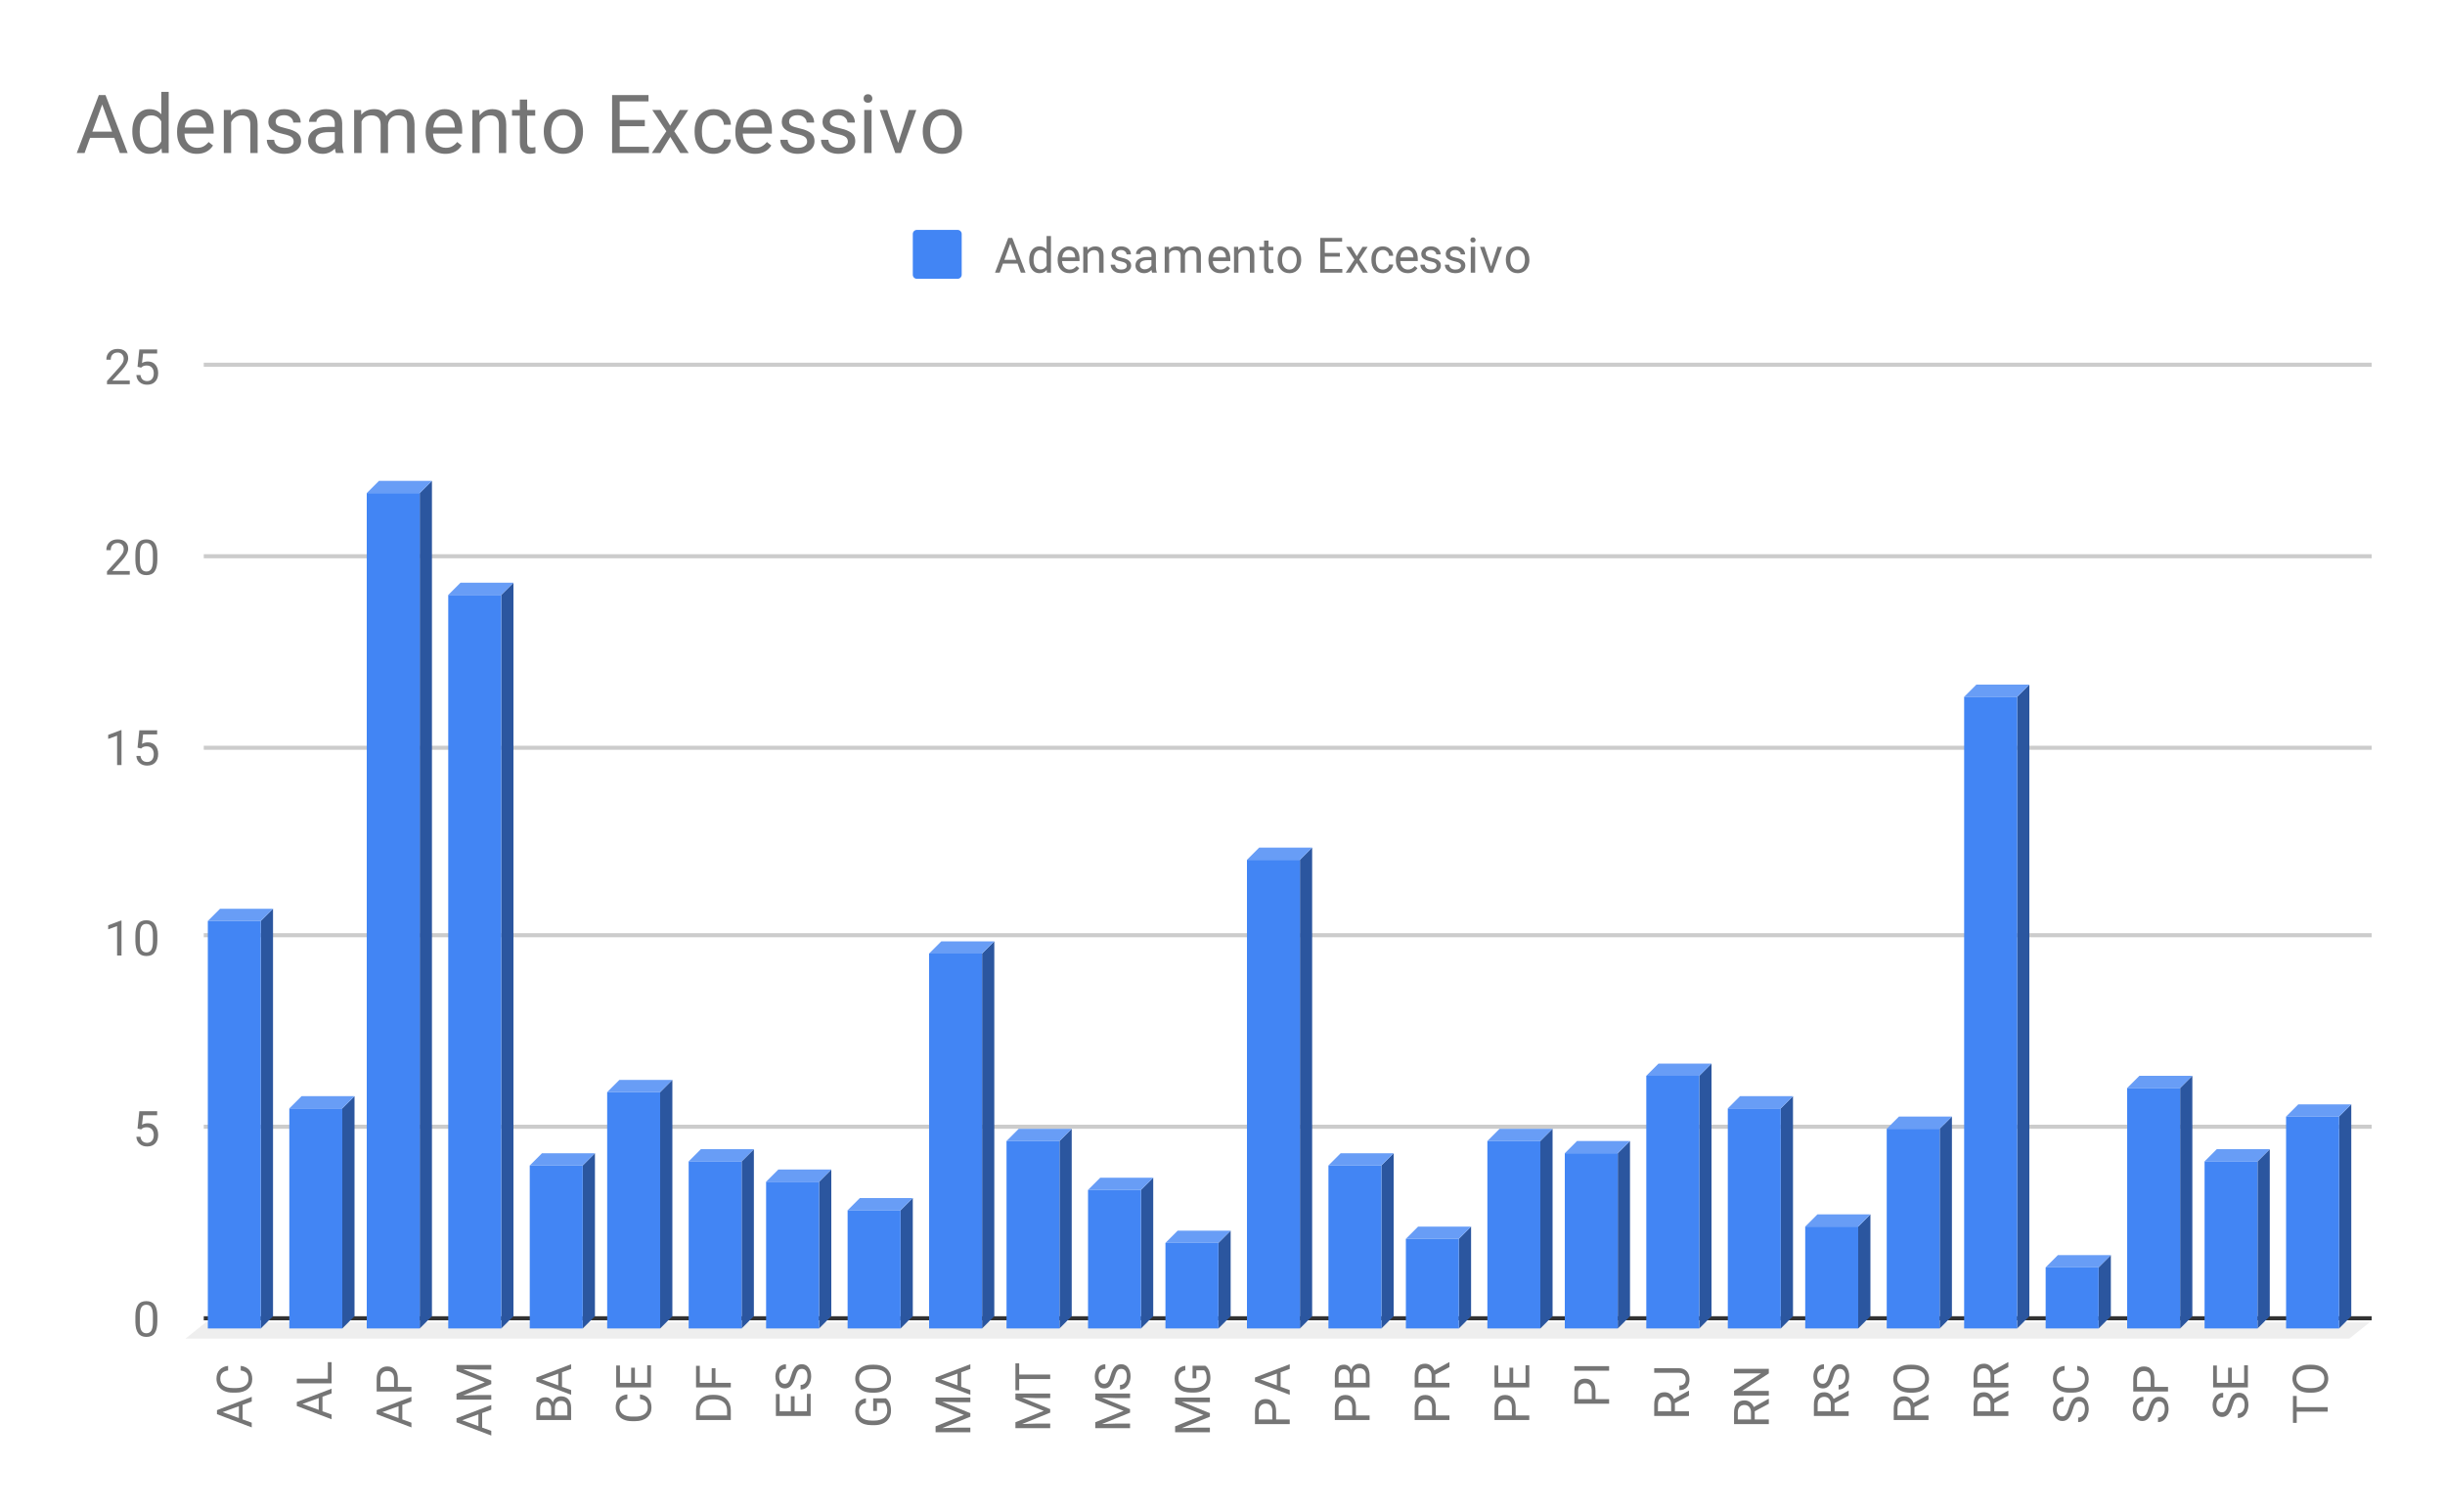 <svg version="1.1" viewBox="0.0 0.0 600.0 371.0" fill="none" stroke="none" stroke-linecap="square" stroke-miterlimit="10" width="600" height="371" xmlns:xlink="http://www.w3.org/1999/xlink" xmlns="http://www.w3.org/2000/svg"><path fill="#ffffff" d="M0 0L600.0 0L600.0 371.0L0 371.0L0 0Z" fill-rule="nonzero"/><path stroke="#333333" stroke-width="1.0" stroke-linecap="butt" d="M50.5 323.5L581.5 323.5" fill-rule="nonzero"/><path fill="#eeeeee" d="M45.5 328.5L50.5 324.5L581.5 324.5L576.5 328.5Z" fill-rule="nonzero"/><path stroke="#cccccc" stroke-width="1.0" stroke-linecap="butt" d="M50.5 276.5L581.5 276.5" fill-rule="nonzero"/><path stroke="#cccccc" stroke-width="1.0" stroke-linecap="butt" d="M50.5 229.5L581.5 229.5" fill-rule="nonzero"/><path stroke="#cccccc" stroke-width="1.0" stroke-linecap="butt" d="M50.5 183.5L581.5 183.5" fill-rule="nonzero"/><path stroke="#cccccc" stroke-width="1.0" stroke-linecap="butt" d="M50.5 136.5L581.5 136.5" fill-rule="nonzero"/><path stroke="#cccccc" stroke-width="1.0" stroke-linecap="butt" d="M50.5 89.5L581.5 89.5" fill-rule="nonzero"/><clipPath id="id_0"><path d="M45.55 89.783L581.45 89.783L581.45 328.45L45.55 328.45L45.55 89.783Z" clip-rule="nonzero"/></clipPath><path fill="#2b569f" clip-path="url(#id_0)" d="M67.0 223.0L67.0 323.0L64.0 326.0L64.0 226.0Z" fill-rule="nonzero"/><path fill="#689df6" clip-path="url(#id_0)" d="M64.0 226.0L51.0 226.0L54.0 223.0L67.0 223.0Z" fill-rule="nonzero"/><path stroke="#000000" stroke-width="0.0" stroke-linecap="butt" stroke-opacity="0.0" clip-path="url(#id_0)" d="M64.0 326.0L51.0 326.0L51.0 226.0L64.0 226.0Z" fill-rule="nonzero"/><path fill="#4285f4" clip-path="url(#id_0)" d="M64.0 326.0L51.0 326.0L51.0 226.0L64.0 226.0Z" fill-rule="nonzero"/><path fill="#2b569f" clip-path="url(#id_0)" d="M87.0 269.0L87.0 323.0L84.0 326.0L84.0 272.0Z" fill-rule="nonzero"/><path fill="#689df6" clip-path="url(#id_0)" d="M84.0 272.0L71.0 272.0L74.0 269.0L87.0 269.0Z" fill-rule="nonzero"/><path stroke="#000000" stroke-width="0.0" stroke-linecap="butt" stroke-opacity="0.0" clip-path="url(#id_0)" d="M84.0 326.0L71.0 326.0L71.0 272.0L84.0 272.0Z" fill-rule="nonzero"/><path fill="#4285f4" clip-path="url(#id_0)" d="M84.0 326.0L71.0 326.0L71.0 272.0L84.0 272.0Z" fill-rule="nonzero"/><path fill="#2b569f" clip-path="url(#id_0)" d="M106.0 118.0L106.0 323.0L103.0 326.0L103.0 121.0Z" fill-rule="nonzero"/><path fill="#689df6" clip-path="url(#id_0)" d="M103.0 121.0L90.0 121.0L93.0 118.0L106.0 118.0Z" fill-rule="nonzero"/><path stroke="#000000" stroke-width="0.0" stroke-linecap="butt" stroke-opacity="0.0" clip-path="url(#id_0)" d="M103.0 326.0L90.0 326.0L90.0 121.0L103.0 121.0Z" fill-rule="nonzero"/><path fill="#4285f4" clip-path="url(#id_0)" d="M103.0 326.0L90.0 326.0L90.0 121.0L103.0 121.0Z" fill-rule="nonzero"/><path fill="#2b569f" clip-path="url(#id_0)" d="M126.0 143.0L126.0 323.0L123.0 326.0L123.0 146.0Z" fill-rule="nonzero"/><path fill="#689df6" clip-path="url(#id_0)" d="M123.0 146.0L110.0 146.0L113.0 143.0L126.0 143.0Z" fill-rule="nonzero"/><path stroke="#000000" stroke-width="0.0" stroke-linecap="butt" stroke-opacity="0.0" clip-path="url(#id_0)" d="M123.0 326.0L110.0 326.0L110.0 146.0L123.0 146.0Z" fill-rule="nonzero"/><path fill="#4285f4" clip-path="url(#id_0)" d="M123.0 326.0L110.0 326.0L110.0 146.0L123.0 146.0Z" fill-rule="nonzero"/><path fill="#2b569f" clip-path="url(#id_0)" d="M146.0 283.0L146.0 323.0L143.0 326.0L143.0 286.0Z" fill-rule="nonzero"/><path fill="#689df6" clip-path="url(#id_0)" d="M143.0 286.0L130.0 286.0L133.0 283.0L146.0 283.0Z" fill-rule="nonzero"/><path stroke="#000000" stroke-width="0.0" stroke-linecap="butt" stroke-opacity="0.0" clip-path="url(#id_0)" d="M143.0 326.0L130.0 326.0L130.0 286.0L143.0 286.0Z" fill-rule="nonzero"/><path fill="#4285f4" clip-path="url(#id_0)" d="M143.0 326.0L130.0 326.0L130.0 286.0L143.0 286.0Z" fill-rule="nonzero"/><path fill="#2b569f" clip-path="url(#id_0)" d="M165.0 265.0L165.0 323.0L162.0 326.0L162.0 268.0Z" fill-rule="nonzero"/><path fill="#689df6" clip-path="url(#id_0)" d="M162.0 268.0L149.0 268.0L152.0 265.0L165.0 265.0Z" fill-rule="nonzero"/><path stroke="#000000" stroke-width="0.0" stroke-linecap="butt" stroke-opacity="0.0" clip-path="url(#id_0)" d="M162.0 326.0L149.0 326.0L149.0 268.0L162.0 268.0Z" fill-rule="nonzero"/><path fill="#4285f4" clip-path="url(#id_0)" d="M162.0 326.0L149.0 326.0L149.0 268.0L162.0 268.0Z" fill-rule="nonzero"/><path fill="#2b569f" clip-path="url(#id_0)" d="M185.0 282.0L185.0 323.0L182.0 326.0L182.0 285.0Z" fill-rule="nonzero"/><path fill="#689df6" clip-path="url(#id_0)" d="M182.0 285.0L169.0 285.0L172.0 282.0L185.0 282.0Z" fill-rule="nonzero"/><path stroke="#000000" stroke-width="0.0" stroke-linecap="butt" stroke-opacity="0.0" clip-path="url(#id_0)" d="M182.0 326.0L169.0 326.0L169.0 285.0L182.0 285.0Z" fill-rule="nonzero"/><path fill="#4285f4" clip-path="url(#id_0)" d="M182.0 326.0L169.0 326.0L169.0 285.0L182.0 285.0Z" fill-rule="nonzero"/><path fill="#2b569f" clip-path="url(#id_0)" d="M204.0 287.0L204.0 323.0L201.0 326.0L201.0 290.0Z" fill-rule="nonzero"/><path fill="#689df6" clip-path="url(#id_0)" d="M201.0 290.0L188.0 290.0L191.0 287.0L204.0 287.0Z" fill-rule="nonzero"/><path stroke="#000000" stroke-width="0.0" stroke-linecap="butt" stroke-opacity="0.0" clip-path="url(#id_0)" d="M201.0 326.0L188.0 326.0L188.0 290.0L201.0 290.0Z" fill-rule="nonzero"/><path fill="#4285f4" clip-path="url(#id_0)" d="M201.0 326.0L188.0 326.0L188.0 290.0L201.0 290.0Z" fill-rule="nonzero"/><path fill="#2b569f" clip-path="url(#id_0)" d="M224.0 294.0L224.0 323.0L221.0 326.0L221.0 297.0Z" fill-rule="nonzero"/><path fill="#689df6" clip-path="url(#id_0)" d="M221.0 297.0L208.0 297.0L211.0 294.0L224.0 294.0Z" fill-rule="nonzero"/><path stroke="#000000" stroke-width="0.0" stroke-linecap="butt" stroke-opacity="0.0" clip-path="url(#id_0)" d="M221.0 326.0L208.0 326.0L208.0 297.0L221.0 297.0Z" fill-rule="nonzero"/><path fill="#4285f4" clip-path="url(#id_0)" d="M221.0 326.0L208.0 326.0L208.0 297.0L221.0 297.0Z" fill-rule="nonzero"/><path fill="#2b569f" clip-path="url(#id_0)" d="M244.0 231.0L244.0 323.0L241.0 326.0L241.0 234.0Z" fill-rule="nonzero"/><path fill="#689df6" clip-path="url(#id_0)" d="M241.0 234.0L228.0 234.0L231.0 231.0L244.0 231.0Z" fill-rule="nonzero"/><path stroke="#000000" stroke-width="0.0" stroke-linecap="butt" stroke-opacity="0.0" clip-path="url(#id_0)" d="M241.0 326.0L228.0 326.0L228.0 234.0L241.0 234.0Z" fill-rule="nonzero"/><path fill="#4285f4" clip-path="url(#id_0)" d="M241.0 326.0L228.0 326.0L228.0 234.0L241.0 234.0Z" fill-rule="nonzero"/><path fill="#2b569f" clip-path="url(#id_0)" d="M263.0 277.0L263.0 323.0L260.0 326.0L260.0 280.0Z" fill-rule="nonzero"/><path fill="#689df6" clip-path="url(#id_0)" d="M260.0 280.0L247.0 280.0L250.0 277.0L263.0 277.0Z" fill-rule="nonzero"/><path stroke="#000000" stroke-width="0.0" stroke-linecap="butt" stroke-opacity="0.0" clip-path="url(#id_0)" d="M260.0 326.0L247.0 326.0L247.0 280.0L260.0 280.0Z" fill-rule="nonzero"/><path fill="#4285f4" clip-path="url(#id_0)" d="M260.0 326.0L247.0 326.0L247.0 280.0L260.0 280.0Z" fill-rule="nonzero"/><path fill="#2b569f" clip-path="url(#id_0)" d="M283.0 289.0L283.0 323.0L280.0 326.0L280.0 292.0Z" fill-rule="nonzero"/><path fill="#689df6" clip-path="url(#id_0)" d="M280.0 292.0L267.0 292.0L270.0 289.0L283.0 289.0Z" fill-rule="nonzero"/><path stroke="#000000" stroke-width="0.0" stroke-linecap="butt" stroke-opacity="0.0" clip-path="url(#id_0)" d="M280.0 326.0L267.0 326.0L267.0 292.0L280.0 292.0Z" fill-rule="nonzero"/><path fill="#4285f4" clip-path="url(#id_0)" d="M280.0 326.0L267.0 326.0L267.0 292.0L280.0 292.0Z" fill-rule="nonzero"/><path fill="#2b569f" clip-path="url(#id_0)" d="M302.0 302.0L302.0 323.0L299.0 326.0L299.0 305.0Z" fill-rule="nonzero"/><path fill="#689df6" clip-path="url(#id_0)" d="M299.0 305.0L286.0 305.0L289.0 302.0L302.0 302.0Z" fill-rule="nonzero"/><path stroke="#000000" stroke-width="0.0" stroke-linecap="butt" stroke-opacity="0.0" clip-path="url(#id_0)" d="M299.0 326.0L286.0 326.0L286.0 305.0L299.0 305.0Z" fill-rule="nonzero"/><path fill="#4285f4" clip-path="url(#id_0)" d="M299.0 326.0L286.0 326.0L286.0 305.0L299.0 305.0Z" fill-rule="nonzero"/><path fill="#2b569f" clip-path="url(#id_0)" d="M322.0 208.0L322.0 323.0L319.0 326.0L319.0 211.0Z" fill-rule="nonzero"/><path fill="#689df6" clip-path="url(#id_0)" d="M319.0 211.0L306.0 211.0L309.0 208.0L322.0 208.0Z" fill-rule="nonzero"/><path stroke="#000000" stroke-width="0.0" stroke-linecap="butt" stroke-opacity="0.0" clip-path="url(#id_0)" d="M319.0 326.0L306.0 326.0L306.0 211.0L319.0 211.0Z" fill-rule="nonzero"/><path fill="#4285f4" clip-path="url(#id_0)" d="M319.0 326.0L306.0 326.0L306.0 211.0L319.0 211.0Z" fill-rule="nonzero"/><path fill="#2b569f" clip-path="url(#id_0)" d="M342.0 283.0L342.0 323.0L339.0 326.0L339.0 286.0Z" fill-rule="nonzero"/><path fill="#689df6" clip-path="url(#id_0)" d="M339.0 286.0L326.0 286.0L329.0 283.0L342.0 283.0Z" fill-rule="nonzero"/><path stroke="#000000" stroke-width="0.0" stroke-linecap="butt" stroke-opacity="0.0" clip-path="url(#id_0)" d="M339.0 326.0L326.0 326.0L326.0 286.0L339.0 286.0Z" fill-rule="nonzero"/><path fill="#4285f4" clip-path="url(#id_0)" d="M339.0 326.0L326.0 326.0L326.0 286.0L339.0 286.0Z" fill-rule="nonzero"/><path fill="#2b569f" clip-path="url(#id_0)" d="M361.0 301.0L361.0 323.0L358.0 326.0L358.0 304.0Z" fill-rule="nonzero"/><path fill="#689df6" clip-path="url(#id_0)" d="M358.0 304.0L345.0 304.0L348.0 301.0L361.0 301.0Z" fill-rule="nonzero"/><path stroke="#000000" stroke-width="0.0" stroke-linecap="butt" stroke-opacity="0.0" clip-path="url(#id_0)" d="M358.0 326.0L345.0 326.0L345.0 304.0L358.0 304.0Z" fill-rule="nonzero"/><path fill="#4285f4" clip-path="url(#id_0)" d="M358.0 326.0L345.0 326.0L345.0 304.0L358.0 304.0Z" fill-rule="nonzero"/><path fill="#2b569f" clip-path="url(#id_0)" d="M381.0 277.0L381.0 323.0L378.0 326.0L378.0 280.0Z" fill-rule="nonzero"/><path fill="#689df6" clip-path="url(#id_0)" d="M378.0 280.0L365.0 280.0L368.0 277.0L381.0 277.0Z" fill-rule="nonzero"/><path stroke="#000000" stroke-width="0.0" stroke-linecap="butt" stroke-opacity="0.0" clip-path="url(#id_0)" d="M378.0 326.0L365.0 326.0L365.0 280.0L378.0 280.0Z" fill-rule="nonzero"/><path fill="#4285f4" clip-path="url(#id_0)" d="M378.0 326.0L365.0 326.0L365.0 280.0L378.0 280.0Z" fill-rule="nonzero"/><path fill="#2b569f" clip-path="url(#id_0)" d="M400.0 280.0L400.0 323.0L397.0 326.0L397.0 283.0Z" fill-rule="nonzero"/><path fill="#689df6" clip-path="url(#id_0)" d="M397.0 283.0L384.0 283.0L387.0 280.0L400.0 280.0Z" fill-rule="nonzero"/><path stroke="#000000" stroke-width="0.0" stroke-linecap="butt" stroke-opacity="0.0" clip-path="url(#id_0)" d="M397.0 326.0L384.0 326.0L384.0 283.0L397.0 283.0Z" fill-rule="nonzero"/><path fill="#4285f4" clip-path="url(#id_0)" d="M397.0 326.0L384.0 326.0L384.0 283.0L397.0 283.0Z" fill-rule="nonzero"/><path fill="#2b569f" clip-path="url(#id_0)" d="M420.0 261.0L420.0 323.0L417.0 326.0L417.0 264.0Z" fill-rule="nonzero"/><path fill="#689df6" clip-path="url(#id_0)" d="M417.0 264.0L404.0 264.0L407.0 261.0L420.0 261.0Z" fill-rule="nonzero"/><path stroke="#000000" stroke-width="0.0" stroke-linecap="butt" stroke-opacity="0.0" clip-path="url(#id_0)" d="M417.0 326.0L404.0 326.0L404.0 264.0L417.0 264.0Z" fill-rule="nonzero"/><path fill="#4285f4" clip-path="url(#id_0)" d="M417.0 326.0L404.0 326.0L404.0 264.0L417.0 264.0Z" fill-rule="nonzero"/><path fill="#2b569f" clip-path="url(#id_0)" d="M440.0 269.0L440.0 323.0L437.0 326.0L437.0 272.0Z" fill-rule="nonzero"/><path fill="#689df6" clip-path="url(#id_0)" d="M437.0 272.0L424.0 272.0L427.0 269.0L440.0 269.0Z" fill-rule="nonzero"/><path stroke="#000000" stroke-width="0.0" stroke-linecap="butt" stroke-opacity="0.0" clip-path="url(#id_0)" d="M437.0 326.0L424.0 326.0L424.0 272.0L437.0 272.0Z" fill-rule="nonzero"/><path fill="#4285f4" clip-path="url(#id_0)" d="M437.0 326.0L424.0 326.0L424.0 272.0L437.0 272.0Z" fill-rule="nonzero"/><path fill="#2b569f" clip-path="url(#id_0)" d="M459.0 298.0L459.0 323.0L456.0 326.0L456.0 301.0Z" fill-rule="nonzero"/><path fill="#689df6" clip-path="url(#id_0)" d="M456.0 301.0L443.0 301.0L446.0 298.0L459.0 298.0Z" fill-rule="nonzero"/><path stroke="#000000" stroke-width="0.0" stroke-linecap="butt" stroke-opacity="0.0" clip-path="url(#id_0)" d="M456.0 326.0L443.0 326.0L443.0 301.0L456.0 301.0Z" fill-rule="nonzero"/><path fill="#4285f4" clip-path="url(#id_0)" d="M456.0 326.0L443.0 326.0L443.0 301.0L456.0 301.0Z" fill-rule="nonzero"/><path fill="#2b569f" clip-path="url(#id_0)" d="M479.0 274.0L479.0 323.0L476.0 326.0L476.0 277.0Z" fill-rule="nonzero"/><path fill="#689df6" clip-path="url(#id_0)" d="M476.0 277.0L463.0 277.0L466.0 274.0L479.0 274.0Z" fill-rule="nonzero"/><path stroke="#000000" stroke-width="0.0" stroke-linecap="butt" stroke-opacity="0.0" clip-path="url(#id_0)" d="M476.0 326.0L463.0 326.0L463.0 277.0L476.0 277.0Z" fill-rule="nonzero"/><path fill="#4285f4" clip-path="url(#id_0)" d="M476.0 326.0L463.0 326.0L463.0 277.0L476.0 277.0Z" fill-rule="nonzero"/><path fill="#2b569f" clip-path="url(#id_0)" d="M498.0 168.0L498.0 323.0L495.0 326.0L495.0 171.0Z" fill-rule="nonzero"/><path fill="#689df6" clip-path="url(#id_0)" d="M495.0 171.0L482.0 171.0L485.0 168.0L498.0 168.0Z" fill-rule="nonzero"/><path stroke="#000000" stroke-width="0.0" stroke-linecap="butt" stroke-opacity="0.0" clip-path="url(#id_0)" d="M495.0 326.0L482.0 326.0L482.0 171.0L495.0 171.0Z" fill-rule="nonzero"/><path fill="#4285f4" clip-path="url(#id_0)" d="M495.0 326.0L482.0 326.0L482.0 171.0L495.0 171.0Z" fill-rule="nonzero"/><path fill="#2b569f" clip-path="url(#id_0)" d="M518.0 308.0L518.0 323.0L515.0 326.0L515.0 311.0Z" fill-rule="nonzero"/><path fill="#689df6" clip-path="url(#id_0)" d="M515.0 311.0L502.0 311.0L505.0 308.0L518.0 308.0Z" fill-rule="nonzero"/><path stroke="#000000" stroke-width="0.0" stroke-linecap="butt" stroke-opacity="0.0" clip-path="url(#id_0)" d="M515.0 326.0L502.0 326.0L502.0 311.0L515.0 311.0Z" fill-rule="nonzero"/><path fill="#4285f4" clip-path="url(#id_0)" d="M515.0 326.0L502.0 326.0L502.0 311.0L515.0 311.0Z" fill-rule="nonzero"/><path fill="#2b569f" clip-path="url(#id_0)" d="M538.0 264.0L538.0 323.0L535.0 326.0L535.0 267.0Z" fill-rule="nonzero"/><path fill="#689df6" clip-path="url(#id_0)" d="M535.0 267.0L522.0 267.0L525.0 264.0L538.0 264.0Z" fill-rule="nonzero"/><path stroke="#000000" stroke-width="0.0" stroke-linecap="butt" stroke-opacity="0.0" clip-path="url(#id_0)" d="M535.0 326.0L522.0 326.0L522.0 267.0L535.0 267.0Z" fill-rule="nonzero"/><path fill="#4285f4" clip-path="url(#id_0)" d="M535.0 326.0L522.0 326.0L522.0 267.0L535.0 267.0Z" fill-rule="nonzero"/><path fill="#2b569f" clip-path="url(#id_0)" d="M557.0 282.0L557.0 323.0L554.0 326.0L554.0 285.0Z" fill-rule="nonzero"/><path fill="#689df6" clip-path="url(#id_0)" d="M554.0 285.0L541.0 285.0L544.0 282.0L557.0 282.0Z" fill-rule="nonzero"/><path stroke="#000000" stroke-width="0.0" stroke-linecap="butt" stroke-opacity="0.0" clip-path="url(#id_0)" d="M554.0 326.0L541.0 326.0L541.0 285.0L554.0 285.0Z" fill-rule="nonzero"/><path fill="#4285f4" clip-path="url(#id_0)" d="M554.0 326.0L541.0 326.0L541.0 285.0L554.0 285.0Z" fill-rule="nonzero"/><path fill="#2b569f" clip-path="url(#id_0)" d="M577.0 271.0L577.0 323.0L574.0 326.0L574.0 274.0Z" fill-rule="nonzero"/><path fill="#689df6" clip-path="url(#id_0)" d="M574.0 274.0L561.0 274.0L564.0 271.0L577.0 271.0Z" fill-rule="nonzero"/><path stroke="#000000" stroke-width="0.0" stroke-linecap="butt" stroke-opacity="0.0" clip-path="url(#id_0)" d="M574.0 326.0L561.0 326.0L561.0 274.0L574.0 274.0Z" fill-rule="nonzero"/><path fill="#4285f4" clip-path="url(#id_0)" d="M574.0 326.0L561.0 326.0L561.0 274.0L574.0 274.0Z" fill-rule="nonzero"/><path fill="#757575" d="M38.612 324.309Q38.612 326.216 37.956 327.153Q37.316 328.075 35.925 328.075Q34.566 328.075 33.909 327.169Q33.253 326.262 33.222 324.45L33.222 323.012Q33.222 321.122 33.862 320.216Q34.519 319.294 35.909 319.294Q37.284 319.294 37.941 320.184Q38.597 321.059 38.612 322.903L38.612 324.309ZM37.519 322.825Q37.519 321.45 37.128 320.825Q36.753 320.184 35.909 320.184Q35.081 320.184 34.691 320.825Q34.316 321.45 34.316 322.747L34.316 324.481Q34.316 325.856 34.706 326.528Q35.112 327.184 35.925 327.184Q36.722 327.184 37.112 326.559Q37.503 325.934 37.519 324.606L37.519 322.825Z" fill-rule="nonzero"/><path fill="#757575" d="M33.753 276.935L34.191 272.685L38.566 272.685L38.566 273.685L35.112 273.685L34.847 276.014Q35.487 275.639 36.284 275.639Q37.441 275.639 38.128 276.42Q38.816 277.185 38.816 278.498Q38.816 279.81 38.097 280.576Q37.394 281.342 36.112 281.342Q34.987 281.342 34.269 280.717Q33.55 280.076 33.456 278.967L34.472 278.967Q34.581 279.701 35.003 280.076Q35.425 280.451 36.112 280.451Q36.862 280.451 37.3 279.935Q37.737 279.42 37.737 278.514Q37.737 277.654 37.269 277.139Q36.8 276.623 36.019 276.623Q35.316 276.623 34.909 276.92L34.628 277.154L33.753 276.935Z" fill-rule="nonzero"/><path fill="#757575" d="M29.816 234.483L28.738 234.483L28.738 227.265L26.55 228.061L26.55 227.077L29.659 225.905L29.816 225.905L29.816 234.483ZM38.612 230.843Q38.612 232.749 37.956 233.686Q37.316 234.608 35.925 234.608Q34.566 234.608 33.909 233.702Q33.253 232.796 33.222 230.983L33.222 229.546Q33.222 227.655 33.862 226.749Q34.519 225.827 35.909 225.827Q37.284 225.827 37.941 226.718Q38.597 227.593 38.612 229.436L38.612 230.843ZM37.519 229.358Q37.519 227.983 37.128 227.358Q36.753 226.718 35.909 226.718Q35.081 226.718 34.691 227.358Q34.316 227.983 34.316 229.28L34.316 231.015Q34.316 232.39 34.706 233.061Q35.112 233.718 35.925 233.718Q36.722 233.718 37.112 233.093Q37.503 232.468 37.519 231.14L37.519 229.358Z" fill-rule="nonzero"/><path fill="#757575" d="M29.816 187.75L28.738 187.75L28.738 180.531L26.55 181.328L26.55 180.344L29.659 179.172L29.816 179.172L29.816 187.75ZM33.753 183.469L34.191 179.219L38.566 179.219L38.566 180.219L35.112 180.219L34.847 182.547Q35.487 182.172 36.284 182.172Q37.441 182.172 38.128 182.953Q38.816 183.719 38.816 185.031Q38.816 186.344 38.097 187.109Q37.394 187.875 36.112 187.875Q34.987 187.875 34.269 187.25Q33.55 186.609 33.456 185.5L34.472 185.5Q34.581 186.234 35.003 186.609Q35.425 186.984 36.112 186.984Q36.862 186.984 37.3 186.469Q37.737 185.953 37.737 185.047Q37.737 184.188 37.269 183.672Q36.8 183.156 36.019 183.156Q35.316 183.156 34.909 183.453L34.628 183.688L33.753 183.469Z" fill-rule="nonzero"/><path fill="#757575" d="M31.847 141.017L26.253 141.017L26.253 140.235L29.206 136.954Q29.863 136.204 30.113 135.751Q30.363 135.282 30.363 134.782Q30.363 134.11 29.956 133.689Q29.566 133.251 28.878 133.251Q28.081 133.251 27.628 133.72Q27.175 134.173 27.175 135.001L26.097 135.001Q26.097 133.814 26.847 133.095Q27.613 132.36 28.878 132.36Q30.081 132.36 30.769 132.985Q31.456 133.61 31.456 134.657Q31.456 135.907 29.847 137.657L27.566 140.126L31.847 140.126L31.847 141.017ZM38.612 137.376Q38.612 139.282 37.956 140.22Q37.316 141.142 35.925 141.142Q34.566 141.142 33.909 140.235Q33.253 139.329 33.222 137.517L33.222 136.079Q33.222 134.189 33.862 133.282Q34.519 132.36 35.909 132.36Q37.284 132.36 37.941 133.251Q38.597 134.126 38.612 135.97L38.612 137.376ZM37.519 135.892Q37.519 134.517 37.128 133.892Q36.753 133.251 35.909 133.251Q35.081 133.251 34.691 133.892Q34.316 134.517 34.316 135.814L34.316 137.548Q34.316 138.923 34.706 139.595Q35.112 140.251 35.925 140.251Q36.722 140.251 37.112 139.626Q37.503 139.001 37.519 137.673L37.519 135.892Z" fill-rule="nonzero"/><path fill="#757575" d="M31.847 94.283L26.253 94.283L26.253 93.502L29.206 90.221Q29.863 89.471 30.113 89.018Q30.363 88.549 30.363 88.049Q30.363 87.377 29.956 86.955Q29.566 86.518 28.878 86.518Q28.081 86.518 27.628 86.986Q27.175 87.44 27.175 88.268L26.097 88.268Q26.097 87.08 26.847 86.361Q27.613 85.627 28.878 85.627Q30.081 85.627 30.769 86.252Q31.456 86.877 31.456 87.924Q31.456 89.174 29.847 90.924L27.566 93.393L31.847 93.393L31.847 94.283ZM33.753 90.002L34.191 85.752L38.566 85.752L38.566 86.752L35.112 86.752L34.847 89.08Q35.487 88.705 36.284 88.705Q37.441 88.705 38.128 89.486Q38.816 90.252 38.816 91.565Q38.816 92.877 38.097 93.643Q37.394 94.408 36.112 94.408Q34.987 94.408 34.269 93.783Q33.55 93.143 33.456 92.033L34.472 92.033Q34.581 92.768 35.003 93.143Q35.425 93.518 36.112 93.518Q36.862 93.518 37.3 93.002Q37.737 92.486 37.737 91.58Q37.737 90.721 37.269 90.205Q36.8 89.69 36.019 89.69Q35.316 89.69 34.909 89.986L34.628 90.221L33.753 90.002Z" fill-rule="nonzero"/><path fill="#757575" d="M59.542 344.747L59.542 348.325L61.776 349.122L61.776 350.278L53.245 347.028L53.245 346.044L61.776 342.778L61.776 343.934L59.542 344.747ZM58.62 347.981L58.62 345.075L54.635 346.528L58.62 347.981ZM59.073 335.184Q60.417 335.341 61.167 336.184Q61.901 337.028 61.901 338.419Q61.901 339.934 60.823 340.841Q59.729 341.747 57.901 341.747L57.089 341.747Q55.901 341.747 54.995 341.325Q54.089 340.903 53.604 340.122Q53.12 339.341 53.12 338.325Q53.12 336.966 53.885 336.153Q54.651 335.325 55.979 335.184L55.979 336.309Q54.964 336.466 54.51 336.95Q54.057 337.434 54.057 338.325Q54.057 339.403 54.854 340.012Q55.651 340.622 57.12 340.622L57.948 340.622Q59.339 340.622 60.167 340.044Q60.979 339.466 60.979 338.419Q60.979 337.481 60.557 336.981Q60.12 336.481 59.073 336.309L59.073 335.184Z" fill-rule="nonzero"/><path fill="#757575" d="M79.136 342.747L79.136 346.325L81.37 347.122L81.37 348.278L72.839 345.028L72.839 344.044L81.37 340.778L81.37 341.934L79.136 342.747ZM78.214 345.981L78.214 343.075L74.23 344.528L78.214 345.981ZM80.448 338.325L80.448 334.278L81.37 334.278L81.37 339.466L72.839 339.466L72.839 338.325L80.448 338.325Z" fill-rule="nonzero"/><path fill="#757575" d="M98.73 344.747L98.73 348.325L100.964 349.122L100.964 350.278L92.433 347.028L92.433 346.044L100.964 342.778L100.964 343.934L98.73 344.747ZM97.808 347.981L97.808 345.075L93.824 346.528L97.808 347.981ZM97.621 340.341L100.964 340.341L100.964 341.466L92.433 341.466L92.433 338.309Q92.433 336.919 93.152 336.122Q93.855 335.325 95.042 335.325Q96.277 335.325 96.949 336.106Q97.621 336.872 97.621 338.325L97.621 340.341ZM96.699 340.341L96.699 338.309Q96.699 337.403 96.277 336.934Q95.855 336.45 95.058 336.45Q94.292 336.45 93.839 336.934Q93.371 337.403 93.355 338.247L93.355 340.341L96.699 340.341Z" fill-rule="nonzero"/><path fill="#757575" d="M118.324 346.747L118.324 350.325L120.558 351.122L120.558 352.278L112.027 349.028L112.027 348.044L120.558 344.778L120.558 345.934L118.324 346.747ZM117.402 349.981L117.402 347.075L113.418 348.528L117.402 349.981ZM112.027 342.012L118.98 339.216L112.027 336.434L112.027 334.966L120.558 334.966L120.558 336.091L117.23 336.091L113.652 335.981L120.558 338.794L120.558 339.653L113.668 342.45L117.23 342.341L120.558 342.341L120.558 343.466L112.027 343.466L112.027 342.012Z" fill-rule="nonzero"/><path fill="#757575" d="M140.153 348.466L131.621 348.466L131.621 345.669Q131.621 344.278 132.2 343.591Q132.762 342.887 133.887 342.887Q134.496 342.887 134.965 343.231Q135.418 343.559 135.668 344.153Q135.856 343.45 136.403 343.059Q136.934 342.653 137.684 342.653Q138.84 342.653 139.496 343.403Q140.153 344.137 140.153 345.497L140.153 348.466ZM136.168 347.341L139.231 347.341L139.231 345.481Q139.231 344.684 138.825 344.231Q138.418 343.778 137.7 343.778Q136.168 343.778 136.168 345.466L136.168 347.341ZM135.262 347.341L135.262 345.637Q135.262 344.903 134.903 344.466Q134.528 344.012 133.887 344.012Q133.184 344.012 132.871 344.419Q132.543 344.825 132.543 345.669L132.543 347.341L135.262 347.341ZM137.918 336.747L137.918 340.325L140.153 341.122L140.153 342.278L131.621 339.028L131.621 338.044L140.153 334.778L140.153 335.934L137.918 336.747ZM136.996 339.981L136.996 337.075L133.012 338.528L136.996 339.981Z" fill-rule="nonzero"/><path fill="#757575" d="M157.044 342.184Q158.387 342.341 159.137 343.184Q159.872 344.028 159.872 345.419Q159.872 346.934 158.794 347.841Q157.7 348.747 155.872 348.747L155.059 348.747Q153.872 348.747 152.966 348.325Q152.059 347.903 151.575 347.122Q151.091 346.341 151.091 345.325Q151.091 343.966 151.856 343.153Q152.622 342.325 153.95 342.184L153.95 343.309Q152.934 343.466 152.481 343.95Q152.028 344.434 152.028 345.325Q152.028 346.403 152.825 347.012Q153.622 347.622 155.091 347.622L155.919 347.622Q157.309 347.622 158.137 347.044Q158.95 346.466 158.95 345.419Q158.95 344.481 158.528 343.981Q158.091 343.481 157.044 343.309L157.044 342.184ZM155.809 335.637L155.809 339.341L158.825 339.341L158.825 335.044L159.747 335.044L159.747 340.466L151.216 340.466L151.216 335.091L152.137 335.091L152.137 339.341L154.887 339.341L154.887 335.637L155.809 335.637Z" fill-rule="nonzero"/><path fill="#757575" d="M179.341 348.466L170.81 348.466L170.81 346.044Q170.81 344.934 171.31 344.091Q171.794 343.231 172.7 342.762Q173.607 342.294 174.794 342.294L175.325 342.294Q176.544 342.294 177.45 342.762Q178.357 343.216 178.841 344.091Q179.325 344.95 179.341 346.091L179.341 348.466ZM171.732 347.341L178.419 347.341L178.419 346.153Q178.419 344.856 177.622 344.137Q176.81 343.403 175.31 343.403L174.81 343.403Q173.357 343.403 172.56 344.091Q171.747 344.762 171.732 346.028L171.732 347.341ZM175.575 335.747L175.575 339.341L179.341 339.341L179.341 340.466L170.81 340.466L170.81 335.169L171.732 335.169L171.732 339.341L174.653 339.341L174.653 335.747L175.575 335.747Z" fill-rule="nonzero"/><path fill="#757575" d="M194.998 342.637L194.998 346.341L198.013 346.341L198.013 342.044L198.935 342.044L198.935 347.466L190.404 347.466L190.404 342.091L191.326 342.091L191.326 346.341L194.076 346.341L194.076 342.637L194.998 342.637ZM195.138 337.95Q194.716 339.387 194.107 340.059Q193.498 340.716 192.607 340.716Q191.607 340.716 190.951 339.919Q190.279 339.106 190.279 337.809Q190.279 336.934 190.623 336.247Q190.966 335.559 191.56 335.184Q192.154 334.794 192.873 334.794L192.873 335.934Q192.091 335.934 191.654 336.434Q191.216 336.919 191.216 337.809Q191.216 338.637 191.591 339.106Q191.951 339.575 192.591 339.575Q193.123 339.575 193.482 339.137Q193.841 338.684 194.138 337.622Q194.435 336.559 194.794 335.966Q195.154 335.356 195.638 335.075Q196.123 334.778 196.763 334.778Q197.81 334.778 198.435 335.591Q199.06 336.403 199.06 337.747Q199.06 338.637 198.716 339.403Q198.373 340.153 197.794 340.575Q197.201 340.981 196.466 340.981L196.466 339.856Q197.232 339.856 197.685 339.278Q198.138 338.7 198.138 337.747Q198.138 336.856 197.779 336.387Q197.404 335.919 196.779 335.919Q196.154 335.919 195.81 336.356Q195.466 336.794 195.138 337.95Z" fill-rule="nonzero"/><path fill="#757575" d="M217.404 343.153Q218.029 343.591 218.342 344.372Q218.654 345.153 218.654 346.184Q218.654 347.216 218.17 348.028Q217.67 348.841 216.764 349.278Q215.857 349.716 214.67 349.731L213.935 349.731Q211.998 349.731 210.935 348.841Q209.873 347.934 209.873 346.309Q209.873 344.966 210.56 344.153Q211.248 343.341 212.498 343.153L212.498 344.278Q210.81 344.606 210.81 346.294Q210.81 347.434 211.607 348.012Q212.389 348.591 213.904 348.606L214.592 348.606Q216.029 348.606 216.889 347.95Q217.732 347.294 217.732 346.169Q217.732 345.544 217.592 345.075Q217.451 344.591 217.107 344.278L215.201 344.278L215.201 346.247L214.279 346.247L214.279 343.153L217.404 343.153ZM214.545 334.903Q215.795 334.903 216.732 335.325Q217.654 335.747 218.154 336.528Q218.654 337.294 218.654 338.325Q218.654 339.325 218.154 340.106Q217.654 340.887 216.748 341.325Q215.826 341.747 214.607 341.762L213.998 341.762Q212.764 341.762 211.826 341.341Q210.889 340.903 210.389 340.122Q209.873 339.341 209.873 338.325Q209.873 337.309 210.373 336.528Q210.873 335.747 211.81 335.325Q212.748 334.903 213.998 334.903L214.545 334.903ZM213.982 336.012Q212.467 336.012 211.654 336.622Q210.842 337.231 210.842 338.325Q210.842 339.403 211.654 340.012Q212.467 340.622 213.904 340.637L214.545 340.637Q216.014 340.637 216.857 340.028Q217.685 339.403 217.685 338.325Q217.685 337.231 216.904 336.637Q216.107 336.028 214.623 336.012L213.982 336.012Z" fill-rule="nonzero"/><path fill="#757575" d="M229.592 350.012L236.545 347.216L229.592 344.434L229.592 342.966L238.123 342.966L238.123 344.091L234.795 344.091L231.217 343.981L238.123 346.794L238.123 347.653L231.233 350.45L234.795 350.341L238.123 350.341L238.123 351.466L229.592 351.466L229.592 350.012ZM235.889 336.747L235.889 340.325L238.123 341.122L238.123 342.278L229.592 339.028L229.592 338.044L238.123 334.778L238.123 335.934L235.889 336.747ZM234.967 339.981L234.967 337.075L230.983 338.528L234.967 339.981Z" fill-rule="nonzero"/><path fill="#757575" d="M249.186 349.012L256.139 346.216L249.186 343.434L249.186 341.966L257.718 341.966L257.718 343.091L254.389 343.091L250.811 342.981L257.718 345.794L257.718 346.653L250.827 349.45L254.389 349.341L257.718 349.341L257.718 350.466L249.186 350.466L249.186 349.012ZM250.108 334.559L250.108 337.309L257.718 337.309L257.718 338.419L250.108 338.419L250.108 341.169L249.186 341.169L249.186 334.559L250.108 334.559Z" fill-rule="nonzero"/><path fill="#757575" d="M268.78 349.012L275.734 346.216L268.78 343.434L268.78 341.966L277.312 341.966L277.312 343.091L273.984 343.091L270.405 342.981L277.312 345.794L277.312 346.653L270.421 349.45L273.984 349.341L277.312 349.341L277.312 350.466L268.78 350.466L268.78 349.012ZM273.515 337.95Q273.093 339.387 272.484 340.059Q271.874 340.716 270.984 340.716Q269.984 340.716 269.327 339.919Q268.655 339.106 268.655 337.809Q268.655 336.934 268.999 336.247Q269.343 335.559 269.937 335.184Q270.53 334.794 271.249 334.794L271.249 335.934Q270.468 335.934 270.03 336.434Q269.593 336.919 269.593 337.809Q269.593 338.637 269.968 339.106Q270.327 339.575 270.968 339.575Q271.499 339.575 271.859 339.137Q272.218 338.684 272.515 337.622Q272.812 336.559 273.171 335.966Q273.53 335.356 274.015 335.075Q274.499 334.778 275.14 334.778Q276.187 334.778 276.812 335.591Q277.437 336.403 277.437 337.747Q277.437 338.637 277.093 339.403Q276.749 340.153 276.171 340.575Q275.577 340.981 274.843 340.981L274.843 339.856Q275.609 339.856 276.062 339.278Q276.515 338.7 276.515 337.747Q276.515 336.856 276.155 336.387Q275.78 335.919 275.155 335.919Q274.53 335.919 274.187 336.356Q273.843 336.794 273.515 337.95Z" fill-rule="nonzero"/><path fill="#757575" d="M288.375 350.012L295.328 347.216L288.375 344.434L288.375 342.966L296.906 342.966L296.906 344.091L293.578 344.091L290 343.981L296.906 346.794L296.906 347.653L290.015 350.45L293.578 350.341L296.906 350.341L296.906 351.466L288.375 351.466L288.375 350.012ZM295.781 335.153Q296.406 335.591 296.718 336.372Q297.031 337.153 297.031 338.184Q297.031 339.216 296.546 340.028Q296.046 340.841 295.14 341.278Q294.234 341.716 293.046 341.731L292.312 341.731Q290.375 341.731 289.312 340.841Q288.25 339.934 288.25 338.309Q288.25 336.966 288.937 336.153Q289.625 335.341 290.875 335.153L290.875 336.278Q289.187 336.606 289.187 338.294Q289.187 339.434 289.984 340.012Q290.765 340.591 292.281 340.606L292.968 340.606Q294.406 340.606 295.265 339.95Q296.109 339.294 296.109 338.169Q296.109 337.544 295.968 337.075Q295.828 336.591 295.484 336.278L293.578 336.278L293.578 338.247L292.656 338.247L292.656 335.153L295.781 335.153Z" fill-rule="nonzero"/><path fill="#757575" d="M313.156 348.341L316.5 348.341L316.5 349.466L307.969 349.466L307.969 346.309Q307.969 344.919 308.688 344.122Q309.391 343.325 310.578 343.325Q311.812 343.325 312.484 344.106Q313.156 344.872 313.156 346.325L313.156 348.341ZM312.234 348.341L312.234 346.309Q312.234 345.403 311.812 344.934Q311.391 344.45 310.594 344.45Q309.828 344.45 309.375 344.934Q308.906 345.403 308.891 346.247L308.891 348.341L312.234 348.341ZM314.266 336.747L314.266 340.325L316.5 341.122L316.5 342.278L307.969 339.028L307.969 338.044L316.5 334.778L316.5 335.934L314.266 336.747ZM313.344 339.981L313.344 337.075L309.359 338.528L313.344 339.981Z" fill-rule="nonzero"/><path fill="#757575" d="M332.75 347.341L336.094 347.341L336.094 348.466L327.563 348.466L327.563 345.309Q327.563 343.919 328.282 343.122Q328.985 342.325 330.172 342.325Q331.407 342.325 332.079 343.106Q332.75 343.872 332.75 345.325L332.75 347.341ZM331.829 347.341L331.829 345.309Q331.829 344.403 331.407 343.934Q330.985 343.45 330.188 343.45Q329.422 343.45 328.969 343.934Q328.5 344.403 328.485 345.247L328.485 347.341L331.829 347.341ZM336.094 340.466L327.563 340.466L327.563 337.669Q327.563 336.278 328.141 335.591Q328.704 334.887 329.829 334.887Q330.438 334.887 330.907 335.231Q331.36 335.559 331.61 336.153Q331.797 335.45 332.344 335.059Q332.875 334.653 333.625 334.653Q334.782 334.653 335.438 335.403Q336.094 336.137 336.094 337.497L336.094 340.466ZM332.11 339.341L335.172 339.341L335.172 337.481Q335.172 336.684 334.766 336.231Q334.36 335.778 333.641 335.778Q332.11 335.778 332.11 337.466L332.11 339.341ZM331.204 339.341L331.204 337.637Q331.204 336.903 330.844 336.466Q330.469 336.012 329.829 336.012Q329.125 336.012 328.813 336.419Q328.485 336.825 328.485 337.669L328.485 339.341L331.204 339.341Z" fill-rule="nonzero"/><path fill="#757575" d="M352.345 347.341L355.688 347.341L355.688 348.466L347.157 348.466L347.157 345.309Q347.157 343.919 347.876 343.122Q348.579 342.325 349.766 342.325Q351.001 342.325 351.673 343.106Q352.345 343.872 352.345 345.325L352.345 347.341ZM351.423 347.341L351.423 345.309Q351.423 344.403 351.001 343.934Q350.579 343.45 349.782 343.45Q349.016 343.45 348.563 343.934Q348.095 344.403 348.079 345.247L348.079 347.341L351.423 347.341ZM352.235 337.325L352.235 339.341L355.688 339.341L355.688 340.466L347.157 340.466L347.157 337.637Q347.157 336.2 347.813 335.434Q348.47 334.653 349.72 334.653Q350.516 334.653 351.11 335.091Q351.704 335.512 352.001 336.278L355.61 334.278L355.688 334.278L355.688 335.481L352.235 337.325ZM351.313 339.341L351.313 337.606Q351.313 336.762 350.891 336.278Q350.454 335.778 349.72 335.778Q348.938 335.778 348.516 336.247Q348.095 336.716 348.079 337.606L348.079 339.341L351.313 339.341Z" fill-rule="nonzero"/><path fill="#757575" d="M371.939 347.341L375.282 347.341L375.282 348.466L366.751 348.466L366.751 345.309Q366.751 343.919 367.47 343.122Q368.173 342.325 369.361 342.325Q370.595 342.325 371.267 343.106Q371.939 343.872 371.939 345.325L371.939 347.341ZM371.017 347.341L371.017 345.309Q371.017 344.403 370.595 343.934Q370.173 343.45 369.376 343.45Q368.611 343.45 368.157 343.934Q367.689 344.403 367.673 345.247L367.673 347.341L371.017 347.341ZM371.345 335.637L371.345 339.341L374.361 339.341L374.361 335.044L375.282 335.044L375.282 340.466L366.751 340.466L366.751 335.091L367.673 335.091L367.673 339.341L370.423 339.341L370.423 335.637L371.345 335.637Z" fill-rule="nonzero"/><path fill="#757575" d="M391.533 343.341L394.877 343.341L394.877 344.466L386.345 344.466L386.345 341.309Q386.345 339.919 387.064 339.122Q387.767 338.325 388.955 338.325Q390.189 338.325 390.861 339.106Q391.533 339.872 391.533 341.325L391.533 343.341ZM390.611 343.341L390.611 341.309Q390.611 340.403 390.189 339.934Q389.767 339.45 388.97 339.45Q388.205 339.45 387.752 339.934Q387.283 340.403 387.267 341.247L387.267 343.341L390.611 343.341ZM394.877 335.247L394.877 336.372L386.345 336.372L386.345 335.247L394.877 335.247Z" fill-rule="nonzero"/><path fill="#757575" d="M411.018 344.325L411.018 346.341L414.471 346.341L414.471 347.466L405.94 347.466L405.94 344.637Q405.94 343.2 406.596 342.434Q407.252 341.653 408.502 341.653Q409.299 341.653 409.893 342.091Q410.486 342.512 410.783 343.278L414.393 341.278L414.471 341.278L414.471 342.481L411.018 344.325ZM410.096 346.341L410.096 344.606Q410.096 343.762 409.674 343.278Q409.236 342.778 408.502 342.778Q407.721 342.778 407.299 343.247Q406.877 343.716 406.861 344.606L406.861 346.341L410.096 346.341ZM405.94 336.887L405.94 335.747L411.986 335.747Q413.205 335.747 413.908 336.497Q414.596 337.231 414.596 338.45Q414.596 339.716 413.94 340.434Q413.283 341.137 412.111 341.137L412.111 340.012Q412.846 340.012 413.268 339.622Q413.674 339.216 413.674 338.45Q413.674 337.747 413.236 337.325Q412.783 336.887 412.002 336.887L405.94 336.887Z" fill-rule="nonzero"/><path fill="#757575" d="M430.612 346.325L430.612 348.341L434.065 348.341L434.065 349.466L425.534 349.466L425.534 346.637Q425.534 345.2 426.19 344.434Q426.846 343.653 428.096 343.653Q428.893 343.653 429.487 344.091Q430.081 344.512 430.377 345.278L433.987 343.278L434.065 343.278L434.065 344.481L430.612 346.325ZM429.69 348.341L429.69 346.606Q429.69 345.762 429.268 345.278Q428.831 344.778 428.096 344.778Q427.315 344.778 426.893 345.247Q426.471 345.716 426.456 346.606L426.456 348.341L429.69 348.341ZM434.065 335.903L434.065 337.028L427.487 341.325L434.065 341.325L434.065 342.466L425.534 342.466L425.534 341.325L432.143 337.028L425.534 337.028L425.534 335.903L434.065 335.903Z" fill-rule="nonzero"/><path fill="#757575" d="M450.206 344.325L450.206 346.341L453.659 346.341L453.659 347.466L445.128 347.466L445.128 344.637Q445.128 343.2 445.784 342.434Q446.44 341.653 447.69 341.653Q448.487 341.653 449.081 342.091Q449.675 342.512 449.972 343.278L453.581 341.278L453.659 341.278L453.659 342.481L450.206 344.325ZM449.284 346.341L449.284 344.606Q449.284 343.762 448.862 343.278Q448.425 342.778 447.69 342.778Q446.909 342.778 446.487 343.247Q446.065 343.716 446.05 344.606L446.05 346.341L449.284 346.341ZM449.862 337.95Q449.44 339.387 448.831 340.059Q448.222 340.716 447.331 340.716Q446.331 340.716 445.675 339.919Q445.003 339.106 445.003 337.809Q445.003 336.934 445.347 336.247Q445.69 335.559 446.284 335.184Q446.878 334.794 447.597 334.794L447.597 335.934Q446.815 335.934 446.378 336.434Q445.94 336.919 445.94 337.809Q445.94 338.637 446.315 339.106Q446.675 339.575 447.315 339.575Q447.847 339.575 448.206 339.137Q448.565 338.684 448.862 337.622Q449.159 336.559 449.518 335.966Q449.878 335.356 450.362 335.075Q450.847 334.778 451.487 334.778Q452.534 334.778 453.159 335.591Q453.784 336.403 453.784 337.747Q453.784 338.637 453.44 339.403Q453.097 340.153 452.518 340.575Q451.925 340.981 451.19 340.981L451.19 339.856Q451.956 339.856 452.409 339.278Q452.862 338.7 452.862 337.747Q452.862 336.856 452.503 336.387Q452.128 335.919 451.503 335.919Q450.878 335.919 450.534 336.356Q450.19 336.794 449.862 337.95Z" fill-rule="nonzero"/><path fill="#757575" d="M469.8 345.325L469.8 347.341L473.253 347.341L473.253 348.466L464.722 348.466L464.722 345.637Q464.722 344.2 465.378 343.434Q466.034 342.653 467.284 342.653Q468.081 342.653 468.675 343.091Q469.269 343.512 469.566 344.278L473.175 342.278L473.253 342.278L473.253 343.481L469.8 345.325ZM468.878 347.341L468.878 345.606Q468.878 344.762 468.456 344.278Q468.019 343.778 467.284 343.778Q466.503 343.778 466.081 344.247Q465.659 344.716 465.644 345.606L465.644 347.341L468.878 347.341ZM469.269 334.903Q470.519 334.903 471.456 335.325Q472.378 335.747 472.878 336.528Q473.378 337.294 473.378 338.325Q473.378 339.325 472.878 340.106Q472.378 340.887 471.472 341.325Q470.55 341.747 469.331 341.762L468.722 341.762Q467.488 341.762 466.55 341.341Q465.613 340.903 465.113 340.122Q464.597 339.341 464.597 338.325Q464.597 337.309 465.097 336.528Q465.597 335.747 466.534 335.325Q467.472 334.903 468.722 334.903L469.269 334.903ZM468.706 336.012Q467.191 336.012 466.378 336.622Q465.566 337.231 465.566 338.325Q465.566 339.403 466.378 340.012Q467.191 340.622 468.628 340.637L469.269 340.637Q470.738 340.637 471.581 340.028Q472.409 339.403 472.409 338.325Q472.409 337.231 471.628 336.637Q470.831 336.028 469.347 336.012L468.706 336.012Z" fill-rule="nonzero"/><path fill="#757575" d="M489.394 344.325L489.394 346.341L492.847 346.341L492.847 347.466L484.316 347.466L484.316 344.637Q484.316 343.2 484.972 342.434Q485.629 341.653 486.879 341.653Q487.675 341.653 488.269 342.091Q488.863 342.512 489.16 343.278L492.769 341.278L492.847 341.278L492.847 342.481L489.394 344.325ZM488.472 346.341L488.472 344.606Q488.472 343.762 488.05 343.278Q487.613 342.778 486.879 342.778Q486.097 342.778 485.675 343.247Q485.254 343.716 485.238 344.606L485.238 346.341L488.472 346.341ZM489.394 337.325L489.394 339.341L492.847 339.341L492.847 340.466L484.316 340.466L484.316 337.637Q484.316 336.2 484.972 335.434Q485.629 334.653 486.879 334.653Q487.675 334.653 488.269 335.091Q488.863 335.512 489.16 336.278L492.769 334.278L492.847 334.278L492.847 335.481L489.394 337.325ZM488.472 339.341L488.472 337.606Q488.472 336.762 488.05 336.278Q487.613 335.778 486.879 335.778Q486.097 335.778 485.675 336.247Q485.254 336.716 485.238 337.606L485.238 339.341L488.472 339.341Z" fill-rule="nonzero"/><path fill="#757575" d="M508.645 345.95Q508.223 347.387 507.613 348.059Q507.004 348.716 506.113 348.716Q505.113 348.716 504.457 347.919Q503.785 347.106 503.785 345.809Q503.785 344.934 504.129 344.247Q504.473 343.559 505.067 343.184Q505.66 342.794 506.379 342.794L506.379 343.934Q505.598 343.934 505.16 344.434Q504.723 344.919 504.723 345.809Q504.723 346.637 505.098 347.106Q505.457 347.575 506.098 347.575Q506.629 347.575 506.988 347.137Q507.348 346.684 507.645 345.622Q507.942 344.559 508.301 343.966Q508.66 343.356 509.145 343.075Q509.629 342.778 510.27 342.778Q511.317 342.778 511.942 343.591Q512.567 344.403 512.567 345.747Q512.567 346.637 512.223 347.403Q511.879 348.153 511.301 348.575Q510.707 348.981 509.973 348.981L509.973 347.856Q510.738 347.856 511.192 347.278Q511.645 346.7 511.645 345.747Q511.645 344.856 511.285 344.387Q510.91 343.919 510.285 343.919Q509.66 343.919 509.317 344.356Q508.973 344.794 508.645 345.95ZM509.738 335.184Q511.082 335.341 511.832 336.184Q512.567 337.028 512.567 338.419Q512.567 339.934 511.488 340.841Q510.395 341.747 508.567 341.747L507.754 341.747Q506.567 341.747 505.66 341.325Q504.754 340.903 504.27 340.122Q503.785 339.341 503.785 338.325Q503.785 336.966 504.551 336.153Q505.317 335.325 506.645 335.184L506.645 336.309Q505.629 336.466 505.176 336.95Q504.723 337.434 504.723 338.325Q504.723 339.403 505.52 340.012Q506.317 340.622 507.785 340.622L508.613 340.622Q510.004 340.622 510.832 340.044Q511.645 339.466 511.645 338.419Q511.645 337.481 511.223 336.981Q510.785 336.481 509.738 336.309L509.738 335.184Z" fill-rule="nonzero"/><path fill="#757575" d="M528.239 345.95Q527.817 347.387 527.207 348.059Q526.598 348.716 525.707 348.716Q524.707 348.716 524.051 347.919Q523.379 347.106 523.379 345.809Q523.379 344.934 523.723 344.247Q524.067 343.559 524.661 343.184Q525.254 342.794 525.973 342.794L525.973 343.934Q525.192 343.934 524.754 344.434Q524.317 344.919 524.317 345.809Q524.317 346.637 524.692 347.106Q525.051 347.575 525.692 347.575Q526.223 347.575 526.582 347.137Q526.942 346.684 527.239 345.622Q527.536 344.559 527.895 343.966Q528.254 343.356 528.739 343.075Q529.223 342.778 529.864 342.778Q530.911 342.778 531.536 343.591Q532.161 344.403 532.161 345.747Q532.161 346.637 531.817 347.403Q531.473 348.153 530.895 348.575Q530.301 348.981 529.567 348.981L529.567 347.856Q530.332 347.856 530.786 347.278Q531.239 346.7 531.239 345.747Q531.239 344.856 530.879 344.387Q530.504 343.919 529.879 343.919Q529.254 343.919 528.911 344.356Q528.567 344.794 528.239 345.95ZM528.692 340.341L532.036 340.341L532.036 341.466L523.504 341.466L523.504 338.309Q523.504 336.919 524.223 336.122Q524.926 335.325 526.114 335.325Q527.348 335.325 528.02 336.106Q528.692 336.872 528.692 338.325L528.692 340.341ZM527.77 340.341L527.77 338.309Q527.77 337.403 527.348 336.934Q526.926 336.45 526.129 336.45Q525.364 336.45 524.911 336.934Q524.442 337.403 524.426 338.247L524.426 340.341L527.77 340.341Z" fill-rule="nonzero"/><path fill="#757575" d="M547.833 344.95Q547.411 346.387 546.802 347.059Q546.192 347.716 545.302 347.716Q544.302 347.716 543.645 346.919Q542.974 346.106 542.974 344.809Q542.974 343.934 543.317 343.247Q543.661 342.559 544.255 342.184Q544.849 341.794 545.567 341.794L545.567 342.934Q544.786 342.934 544.349 343.434Q543.911 343.919 543.911 344.809Q543.911 345.637 544.286 346.106Q544.645 346.575 545.286 346.575Q545.817 346.575 546.177 346.137Q546.536 345.684 546.833 344.622Q547.13 343.559 547.489 342.966Q547.849 342.356 548.333 342.075Q548.817 341.778 549.458 341.778Q550.505 341.778 551.13 342.591Q551.755 343.403 551.755 344.747Q551.755 345.637 551.411 346.403Q551.067 347.153 550.489 347.575Q549.895 347.981 549.161 347.981L549.161 346.856Q549.927 346.856 550.38 346.278Q550.833 345.7 550.833 344.747Q550.833 343.856 550.474 343.387Q550.099 342.919 549.474 342.919Q548.849 342.919 548.505 343.356Q548.161 343.794 547.833 344.95ZM547.692 335.637L547.692 339.341L550.708 339.341L550.708 335.044L551.63 335.044L551.63 340.466L543.099 340.466L543.099 335.091L544.02 335.091L544.02 339.341L546.77 339.341L546.77 335.637L547.692 335.637Z" fill-rule="nonzero"/><path fill="#757575" d="M563.615 342.559L563.615 345.309L571.224 345.309L571.224 346.419L563.615 346.419L563.615 349.169L562.693 349.169L562.693 342.559L563.615 342.559ZM567.24 334.903Q568.49 334.903 569.427 335.325Q570.349 335.747 570.849 336.528Q571.349 337.294 571.349 338.325Q571.349 339.325 570.849 340.106Q570.349 340.887 569.443 341.325Q568.521 341.747 567.302 341.762L566.693 341.762Q565.458 341.762 564.521 341.341Q563.583 340.903 563.083 340.122Q562.568 339.341 562.568 338.325Q562.568 337.309 563.068 336.528Q563.568 335.747 564.505 335.325Q565.443 334.903 566.693 334.903L567.24 334.903ZM566.677 336.012Q565.161 336.012 564.349 336.622Q563.536 337.231 563.536 338.325Q563.536 339.403 564.349 340.012Q565.161 340.622 566.599 340.637L567.24 340.637Q568.708 340.637 569.552 340.028Q570.38 339.403 570.38 338.325Q570.38 337.231 569.599 336.637Q568.802 336.028 567.318 336.012L566.677 336.012Z" fill-rule="nonzero"/><path fill="#4285f4" d="M224.0 57.417C224.0 56.864 224.448 56.417 225.0 56.417L235.0 56.417C235.552 56.417 236.0 56.864 236.0 57.417L236.0 67.417C236.0 67.969 235.552 68.417 235.0 68.417L225.0 68.417C224.448 68.417 224.0 67.969 224.0 67.417Z" fill-rule="nonzero"/><path fill="#757575" d="M249.703 64.682L246.125 64.682L245.328 66.917L244.172 66.917L247.422 58.385L248.406 58.385L251.672 66.917L250.516 66.917L249.703 64.682ZM246.469 63.76L249.375 63.76L247.922 59.776L246.469 63.76ZM252.562 63.698Q252.562 62.229 253.25 61.354Q253.938 60.464 255.062 60.464Q256.172 60.464 256.828 61.214L256.828 57.917L257.906 57.917L257.906 66.917L256.906 66.917L256.859 66.229Q256.203 67.042 255.047 67.042Q253.953 67.042 253.25 66.135Q252.562 65.229 252.562 63.776L252.562 63.698ZM253.641 63.823Q253.641 64.901 254.078 65.51Q254.531 66.12 255.312 66.12Q256.344 66.12 256.828 65.182L256.828 62.276Q256.344 61.385 255.328 61.385Q254.531 61.385 254.078 61.995Q253.641 62.604 253.641 63.823ZM262.453 67.042Q261.156 67.042 260.344 66.198Q259.547 65.339 259.547 63.917L259.547 63.729Q259.547 62.776 259.906 62.042Q260.266 61.292 260.906 60.885Q261.562 60.464 262.312 60.464Q263.547 60.464 264.234 61.276Q264.922 62.089 264.922 63.604L264.922 64.057L260.625 64.057Q260.656 64.995 261.172 65.573Q261.703 66.151 262.516 66.151Q263.078 66.151 263.469 65.917Q263.875 65.682 264.188 65.292L264.844 65.807Q264.047 67.042 262.453 67.042ZM262.312 61.354Q261.656 61.354 261.203 61.839Q260.766 62.307 260.672 63.167L263.844 63.167L263.844 63.089Q263.797 62.26 263.391 61.807Q263.0 61.354 262.312 61.354ZM266.844 60.573L266.875 61.37Q267.609 60.464 268.781 60.464Q270.797 60.464 270.812 62.729L270.812 66.917L269.719 66.917L269.719 62.714Q269.719 62.042 269.406 61.714Q269.109 61.385 268.453 61.385Q267.922 61.385 267.516 61.667Q267.125 61.948 266.906 62.401L266.906 66.917L265.828 66.917L265.828 60.573L266.844 60.573ZM276.516 65.229Q276.516 64.792 276.172 64.557Q275.844 64.307 275.016 64.135Q274.203 63.964 273.719 63.714Q273.234 63.464 273.0 63.135Q272.781 62.792 272.781 62.323Q272.781 61.542 273.438 61.01Q274.094 60.464 275.125 60.464Q276.203 60.464 276.859 61.026Q277.531 61.573 277.531 62.432L276.453 62.432Q276.453 61.995 276.062 61.682Q275.688 61.354 275.125 61.354Q274.531 61.354 274.188 61.62Q273.859 61.87 273.859 62.276Q273.859 62.667 274.172 62.87Q274.484 63.073 275.297 63.26Q276.109 63.432 276.609 63.682Q277.109 63.932 277.344 64.292Q277.594 64.651 277.594 65.151Q277.594 66.01 276.906 66.526Q276.234 67.042 275.156 67.042Q274.391 67.042 273.797 66.776Q273.219 66.495 272.891 66.01Q272.562 65.526 272.562 64.964L273.641 64.964Q273.672 65.51 274.078 65.839Q274.484 66.151 275.156 66.151Q275.766 66.151 276.141 65.901Q276.516 65.651 276.516 65.229ZM282.734 66.917Q282.641 66.729 282.578 66.245Q281.828 67.042 280.781 67.042Q279.844 67.042 279.234 66.51Q278.641 65.979 278.641 65.151Q278.641 64.167 279.391 63.62Q280.141 63.073 281.516 63.073L282.562 63.073L282.562 62.573Q282.562 62.01 282.219 61.682Q281.891 61.339 281.219 61.339Q280.641 61.339 280.25 61.635Q279.859 61.917 279.859 62.339L278.766 62.339Q278.766 61.854 279.094 61.417Q279.438 60.979 280.016 60.729Q280.594 60.464 281.281 60.464Q282.391 60.464 283.0 61.01Q283.625 61.557 283.656 62.51L283.656 65.432Q283.656 66.307 283.875 66.823L283.875 66.917L282.734 66.917ZM280.938 66.089Q281.453 66.089 281.906 65.823Q282.359 65.557 282.562 65.135L282.562 63.839L281.719 63.839Q279.719 63.839 279.719 65.01Q279.719 65.51 280.062 65.807Q280.406 66.089 280.938 66.089ZM286.844 60.573L286.875 61.276Q287.562 60.464 288.75 60.464Q290.078 60.464 290.562 61.479Q290.875 61.026 291.375 60.745Q291.891 60.464 292.578 60.464Q294.672 60.464 294.703 62.667L294.703 66.917L293.625 66.917L293.625 62.729Q293.625 62.057 293.312 61.729Q293.0 61.385 292.266 61.385Q291.656 61.385 291.25 61.745Q290.859 62.104 290.797 62.714L290.797 66.917L289.719 66.917L289.719 62.76Q289.719 61.385 288.359 61.385Q287.297 61.385 286.906 62.292L286.906 66.917L285.812 66.917L285.812 60.573L286.844 60.573ZM299.453 67.042Q298.156 67.042 297.344 66.198Q296.547 65.339 296.547 63.917L296.547 63.729Q296.547 62.776 296.906 62.042Q297.266 61.292 297.906 60.885Q298.562 60.464 299.312 60.464Q300.547 60.464 301.234 61.276Q301.922 62.089 301.922 63.604L301.922 64.057L297.625 64.057Q297.656 64.995 298.172 65.573Q298.703 66.151 299.516 66.151Q300.078 66.151 300.469 65.917Q300.875 65.682 301.188 65.292L301.844 65.807Q301.047 67.042 299.453 67.042ZM299.312 61.354Q298.656 61.354 298.203 61.839Q297.766 62.307 297.672 63.167L300.844 63.167L300.844 63.089Q300.797 62.26 300.391 61.807Q300.0 61.354 299.312 61.354ZM303.844 60.573L303.875 61.37Q304.609 60.464 305.781 60.464Q307.797 60.464 307.812 62.729L307.812 66.917L306.719 66.917L306.719 62.714Q306.719 62.042 306.406 61.714Q306.109 61.385 305.453 61.385Q304.922 61.385 304.516 61.667Q304.125 61.948 303.906 62.401L303.906 66.917L302.828 66.917L302.828 60.573L303.844 60.573ZM311.297 59.042L311.297 60.573L312.469 60.573L312.469 61.417L311.297 61.417L311.297 65.339Q311.297 65.729 311.453 65.917Q311.609 66.104 311.984 66.104Q312.172 66.104 312.5 66.042L312.5 66.917Q312.078 67.042 311.672 67.042Q310.953 67.042 310.578 66.604Q310.203 66.151 310.203 65.339L310.203 61.417L309.047 61.417L309.047 60.573L310.203 60.573L310.203 59.042L311.297 59.042ZM313.531 63.682Q313.531 62.76 313.891 62.01Q314.266 61.26 314.922 60.87Q315.578 60.464 316.406 60.464Q317.703 60.464 318.5 61.354Q319.312 62.245 319.312 63.745L319.312 63.823Q319.312 64.745 318.953 65.479Q318.594 66.214 317.938 66.635Q317.281 67.042 316.422 67.042Q315.141 67.042 314.328 66.151Q313.531 65.245 313.531 63.76L313.531 63.682ZM314.625 63.823Q314.625 64.87 315.109 65.51Q315.609 66.151 316.422 66.151Q317.25 66.151 317.734 65.51Q318.219 64.854 318.219 63.682Q318.219 62.651 317.719 62.01Q317.234 61.354 316.406 61.354Q315.609 61.354 315.109 61.995Q314.625 62.62 314.625 63.823ZM328.812 62.979L325.109 62.979L325.109 65.995L329.406 65.995L329.406 66.917L323.984 66.917L323.984 58.385L329.359 58.385L329.359 59.307L325.109 59.307L325.109 62.057L328.812 62.057L328.812 62.979ZM332.953 62.885L334.359 60.573L335.625 60.573L333.547 63.714L335.688 66.917L334.438 66.917L332.969 64.542L331.5 66.917L330.234 66.917L332.375 63.714L330.312 60.573L331.562 60.573L332.953 62.885ZM339.359 66.151Q339.938 66.151 340.375 65.807Q340.812 65.448 340.859 64.917L341.891 64.917Q341.859 65.464 341.5 65.964Q341.156 66.448 340.578 66.745Q340.016 67.042 339.359 67.042Q338.062 67.042 337.297 66.182Q336.547 65.307 336.547 63.807L336.547 63.62Q336.547 62.698 336.875 61.979Q337.219 61.26 337.844 60.87Q338.484 60.464 339.359 60.464Q340.422 60.464 341.125 61.104Q341.844 61.729 341.891 62.76L340.859 62.76Q340.812 62.135 340.391 61.745Q339.969 61.354 339.359 61.354Q338.531 61.354 338.078 61.948Q337.625 62.542 337.625 63.667L337.625 63.87Q337.625 64.964 338.078 65.557Q338.531 66.151 339.359 66.151ZM345.453 67.042Q344.156 67.042 343.344 66.198Q342.547 65.339 342.547 63.917L342.547 63.729Q342.547 62.776 342.906 62.042Q343.266 61.292 343.906 60.885Q344.562 60.464 345.312 60.464Q346.547 60.464 347.234 61.276Q347.922 62.089 347.922 63.604L347.922 64.057L343.625 64.057Q343.656 64.995 344.172 65.573Q344.703 66.151 345.516 66.151Q346.078 66.151 346.469 65.917Q346.875 65.682 347.188 65.292L347.844 65.807Q347.047 67.042 345.453 67.042ZM345.312 61.354Q344.656 61.354 344.203 61.839Q343.766 62.307 343.672 63.167L346.844 63.167L346.844 63.089Q346.797 62.26 346.391 61.807Q346.0 61.354 345.312 61.354ZM352.516 65.229Q352.516 64.792 352.172 64.557Q351.844 64.307 351.016 64.135Q350.203 63.964 349.719 63.714Q349.234 63.464 349.0 63.135Q348.781 62.792 348.781 62.323Q348.781 61.542 349.438 61.01Q350.094 60.464 351.125 60.464Q352.203 60.464 352.859 61.026Q353.531 61.573 353.531 62.432L352.453 62.432Q352.453 61.995 352.062 61.682Q351.688 61.354 351.125 61.354Q350.531 61.354 350.188 61.62Q349.859 61.87 349.859 62.276Q349.859 62.667 350.172 62.87Q350.484 63.073 351.297 63.26Q352.109 63.432 352.609 63.682Q353.109 63.932 353.344 64.292Q353.594 64.651 353.594 65.151Q353.594 66.01 352.906 66.526Q352.234 67.042 351.156 67.042Q350.391 67.042 349.797 66.776Q349.219 66.495 348.891 66.01Q348.562 65.526 348.562 64.964L349.641 64.964Q349.672 65.51 350.078 65.839Q350.484 66.151 351.156 66.151Q351.766 66.151 352.141 65.901Q352.516 65.651 352.516 65.229ZM358.516 65.229Q358.516 64.792 358.172 64.557Q357.844 64.307 357.016 64.135Q356.203 63.964 355.719 63.714Q355.234 63.464 355.0 63.135Q354.781 62.792 354.781 62.323Q354.781 61.542 355.438 61.01Q356.094 60.464 357.125 60.464Q358.203 60.464 358.859 61.026Q359.531 61.573 359.531 62.432L358.453 62.432Q358.453 61.995 358.062 61.682Q357.688 61.354 357.125 61.354Q356.531 61.354 356.188 61.62Q355.859 61.87 355.859 62.276Q355.859 62.667 356.172 62.87Q356.484 63.073 357.297 63.26Q358.109 63.432 358.609 63.682Q359.109 63.932 359.344 64.292Q359.594 64.651 359.594 65.151Q359.594 66.01 358.906 66.526Q358.234 67.042 357.156 67.042Q356.391 67.042 355.797 66.776Q355.219 66.495 354.891 66.01Q354.562 65.526 354.562 64.964L355.641 64.964Q355.672 65.51 356.078 65.839Q356.484 66.151 357.156 66.151Q357.766 66.151 358.141 65.901Q358.516 65.651 358.516 65.229ZM362.0 66.917L360.922 66.917L360.922 60.573L362.0 60.573L362.0 66.917ZM360.828 58.901Q360.828 58.635 360.984 58.448Q361.156 58.26 361.469 58.26Q361.781 58.26 361.938 58.448Q362.109 58.635 362.109 58.901Q362.109 59.151 361.938 59.339Q361.781 59.51 361.469 59.51Q361.156 59.51 360.984 59.339Q360.828 59.151 360.828 58.901ZM365.906 65.448L367.484 60.573L368.594 60.573L366.312 66.917L365.484 66.917L363.188 60.573L364.297 60.573L365.906 65.448ZM369.531 63.682Q369.531 62.76 369.891 62.01Q370.266 61.26 370.922 60.87Q371.578 60.464 372.406 60.464Q373.703 60.464 374.5 61.354Q375.312 62.245 375.312 63.745L375.312 63.823Q375.312 64.745 374.953 65.479Q374.594 66.214 373.938 66.635Q373.281 67.042 372.422 67.042Q371.141 67.042 370.328 66.151Q369.531 65.245 369.531 63.76L369.531 63.682ZM370.625 63.823Q370.625 64.87 371.109 65.51Q371.609 66.151 372.422 66.151Q373.25 66.151 373.734 65.51Q374.219 64.854 374.219 63.682Q374.219 62.651 373.719 62.01Q373.234 61.354 372.406 61.354Q371.609 61.354 371.109 61.995Q370.625 62.62 370.625 63.823Z" fill-rule="nonzero"/><path fill="#757575" d="M28.05 33.831L22.097 33.831L20.753 37.55L18.831 37.55L24.253 23.331L25.894 23.331L31.331 37.55L29.409 37.55L28.05 33.831ZM22.659 32.3L27.503 32.3L25.081 25.644L22.659 32.3ZM32.472 32.175Q32.472 29.753 33.628 28.269Q34.784 26.784 36.644 26.784Q38.503 26.784 39.581 28.05L39.581 22.55L41.394 22.55L41.394 37.55L39.737 37.55L39.644 36.409Q38.566 37.753 36.628 37.753Q34.8 37.753 33.628 36.253Q32.472 34.737 32.472 32.316L32.472 32.175ZM34.284 32.378Q34.284 34.175 35.019 35.191Q35.769 36.206 37.081 36.206Q38.8 36.206 39.581 34.675L39.581 29.816Q38.784 28.316 37.097 28.316Q35.769 28.316 35.019 29.347Q34.284 30.378 34.284 32.378ZM48.3 37.753Q46.159 37.753 44.8 36.347Q43.456 34.925 43.456 32.566L43.456 32.222Q43.456 30.659 44.05 29.425Q44.659 28.191 45.737 27.488Q46.816 26.784 48.081 26.784Q50.144 26.784 51.284 28.144Q52.425 29.503 52.425 32.034L52.425 32.784L45.269 32.784Q45.3 34.347 46.175 35.316Q47.05 36.269 48.394 36.269Q49.362 36.269 50.019 35.878Q50.691 35.487 51.191 34.847L52.284 35.706Q50.956 37.753 48.3 37.753ZM48.081 28.269Q46.987 28.269 46.237 29.066Q45.503 29.863 45.331 31.3L50.612 31.3L50.612 31.159Q50.534 29.784 49.862 29.034Q49.206 28.269 48.081 28.269ZM56.628 26.988L56.691 28.316Q57.894 26.784 59.847 26.784Q63.206 26.784 63.222 30.566L63.222 37.55L61.425 37.55L61.425 30.55Q61.409 29.409 60.894 28.863Q60.394 28.316 59.3 28.316Q58.425 28.316 57.753 28.784Q57.097 29.253 56.722 30.019L56.722 37.55L54.925 37.55L54.925 26.988L56.628 26.988ZM72.066 34.753Q72.066 34.019 71.519 33.612Q70.972 33.206 69.597 32.909Q68.222 32.612 67.409 32.206Q66.612 31.8 66.222 31.238Q65.847 30.659 65.847 29.878Q65.847 28.581 66.941 27.691Q68.034 26.784 69.753 26.784Q71.55 26.784 72.659 27.722Q73.784 28.644 73.784 30.081L71.956 30.081Q71.956 29.347 71.331 28.816Q70.706 28.269 69.753 28.269Q68.753 28.269 68.191 28.706Q67.644 29.128 67.644 29.831Q67.644 30.472 68.159 30.816Q68.675 31.144 70.034 31.456Q71.394 31.753 72.222 32.175Q73.066 32.581 73.472 33.175Q73.878 33.769 73.878 34.612Q73.878 36.034 72.737 36.894Q71.612 37.753 69.8 37.753Q68.534 37.753 67.55 37.3Q66.581 36.847 66.019 36.05Q65.472 35.237 65.472 34.3L67.284 34.3Q67.331 35.206 68.003 35.737Q68.691 36.269 69.8 36.269Q70.831 36.269 71.441 35.862Q72.066 35.441 72.066 34.753ZM82.441 37.55Q82.284 37.237 82.191 36.441Q80.925 37.753 79.175 37.753Q77.612 37.753 76.612 36.862Q75.612 35.972 75.612 34.612Q75.612 32.972 76.862 32.066Q78.128 31.144 80.394 31.144L82.159 31.144L82.159 30.316Q82.159 29.363 81.581 28.8Q81.019 28.238 79.925 28.238Q78.956 28.238 78.3 28.738Q77.644 29.222 77.644 29.909L75.831 29.909Q75.831 29.128 76.394 28.394Q76.956 27.644 77.909 27.222Q78.878 26.784 80.034 26.784Q81.862 26.784 82.894 27.706Q83.925 28.613 83.972 30.222L83.972 35.081Q83.972 36.534 84.331 37.394L84.331 37.55L82.441 37.55ZM79.441 36.175Q80.3 36.175 81.05 35.737Q81.816 35.3 82.159 34.597L82.159 32.425L80.737 32.425Q77.425 32.425 77.425 34.362Q77.425 35.222 77.987 35.706Q78.55 36.175 79.441 36.175ZM88.612 26.988L88.659 28.159Q89.831 26.784 91.8 26.784Q94.019 26.784 94.816 28.488Q95.347 27.722 96.191 27.253Q97.034 26.784 98.191 26.784Q101.659 26.784 101.722 30.472L101.722 37.55L99.909 37.55L99.909 30.581Q99.909 29.441 99.394 28.878Q98.878 28.316 97.659 28.316Q96.659 28.316 95.987 28.925Q95.331 29.519 95.222 30.534L95.222 37.55L93.409 37.55L93.409 30.628Q93.409 28.316 91.144 28.316Q89.362 28.316 88.722 29.831L88.722 37.55L86.909 37.55L86.909 26.988L88.612 26.988ZM109.3 37.753Q107.159 37.753 105.8 36.347Q104.456 34.925 104.456 32.566L104.456 32.222Q104.456 30.659 105.05 29.425Q105.659 28.191 106.737 27.488Q107.816 26.784 109.081 26.784Q111.144 26.784 112.284 28.144Q113.425 29.503 113.425 32.034L113.425 32.784L106.269 32.784Q106.3 34.347 107.175 35.316Q108.05 36.269 109.394 36.269Q110.362 36.269 111.019 35.878Q111.691 35.487 112.191 34.847L113.284 35.706Q111.956 37.753 109.3 37.753ZM109.081 28.269Q107.987 28.269 107.237 29.066Q106.503 29.863 106.331 31.3L111.612 31.3L111.612 31.159Q111.534 29.784 110.862 29.034Q110.206 28.269 109.081 28.269ZM117.628 26.988L117.691 28.316Q118.894 26.784 120.847 26.784Q124.206 26.784 124.222 30.566L124.222 37.55L122.425 37.55L122.425 30.55Q122.409 29.409 121.894 28.863Q121.394 28.316 120.3 28.316Q119.425 28.316 118.753 28.784Q118.097 29.253 117.722 30.019L117.722 37.55L115.925 37.55L115.925 26.988L117.628 26.988ZM129.363 24.425L129.363 26.988L131.347 26.988L131.347 28.378L129.363 28.378L129.363 34.925Q129.363 35.566 129.628 35.894Q129.894 36.206 130.534 36.206Q130.847 36.206 131.394 36.081L131.394 37.55Q130.675 37.753 130.003 37.753Q128.8 37.753 128.175 37.019Q127.566 36.284 127.566 34.925L127.566 28.378L125.644 28.378L125.644 26.988L127.566 26.988L127.566 24.425L129.363 24.425ZM133.441 32.175Q133.441 30.613 134.05 29.378Q134.659 28.128 135.738 27.456Q136.831 26.784 138.238 26.784Q140.394 26.784 141.722 28.284Q143.066 29.769 143.066 32.253L143.066 32.378Q143.066 33.925 142.472 35.159Q141.878 36.378 140.769 37.066Q139.675 37.753 138.253 37.753Q136.113 37.753 134.769 36.253Q133.441 34.753 133.441 32.3L133.441 32.175ZM135.253 32.378Q135.253 34.144 136.066 35.206Q136.894 36.269 138.253 36.269Q139.628 36.269 140.441 35.191Q141.253 34.112 141.253 32.175Q141.253 30.425 140.425 29.347Q139.597 28.269 138.238 28.269Q136.894 28.269 136.066 29.331Q135.253 30.394 135.253 32.378ZM158.238 30.972L152.081 30.972L152.081 36.019L159.238 36.019L159.238 37.55L150.206 37.55L150.206 23.331L159.144 23.331L159.144 24.878L152.081 24.878L152.081 29.441L158.238 29.441L158.238 30.972ZM164.456 30.847L166.8 26.988L168.909 26.988L165.456 32.206L169.019 37.55L166.941 37.55L164.488 33.597L162.05 37.55L159.956 37.55L163.519 32.206L160.066 26.988L162.144 26.988L164.456 30.847ZM175.159 36.269Q176.128 36.269 176.847 35.691Q177.566 35.097 177.644 34.222L179.363 34.222Q179.3 35.128 178.722 35.956Q178.159 36.769 177.191 37.269Q176.238 37.753 175.159 37.753Q173.003 37.753 171.722 36.316Q170.456 34.862 170.456 32.362L170.456 32.066Q170.456 30.519 171.019 29.316Q171.581 28.113 172.644 27.456Q173.706 26.784 175.144 26.784Q176.925 26.784 178.097 27.847Q179.284 28.909 179.363 30.613L177.644 30.613Q177.566 29.597 176.863 28.941Q176.175 28.269 175.144 28.269Q173.769 28.269 173.003 29.269Q172.253 30.253 172.253 32.128L172.253 32.472Q172.253 34.3 173.003 35.284Q173.753 36.269 175.159 36.269ZM185.3 37.753Q183.159 37.753 181.8 36.347Q180.456 34.925 180.456 32.566L180.456 32.222Q180.456 30.659 181.05 29.425Q181.659 28.191 182.738 27.488Q183.816 26.784 185.081 26.784Q187.144 26.784 188.284 28.144Q189.425 29.503 189.425 32.034L189.425 32.784L182.269 32.784Q182.3 34.347 183.175 35.316Q184.05 36.269 185.394 36.269Q186.363 36.269 187.019 35.878Q187.691 35.487 188.191 34.847L189.284 35.706Q187.956 37.753 185.3 37.753ZM185.081 28.269Q183.988 28.269 183.238 29.066Q182.503 29.863 182.331 31.3L187.613 31.3L187.613 31.159Q187.534 29.784 186.863 29.034Q186.206 28.269 185.081 28.269ZM198.066 34.753Q198.066 34.019 197.519 33.612Q196.972 33.206 195.597 32.909Q194.222 32.612 193.409 32.206Q192.613 31.8 192.222 31.238Q191.847 30.659 191.847 29.878Q191.847 28.581 192.941 27.691Q194.034 26.784 195.753 26.784Q197.55 26.784 198.659 27.722Q199.784 28.644 199.784 30.081L197.956 30.081Q197.956 29.347 197.331 28.816Q196.706 28.269 195.753 28.269Q194.753 28.269 194.191 28.706Q193.644 29.128 193.644 29.831Q193.644 30.472 194.159 30.816Q194.675 31.144 196.034 31.456Q197.394 31.753 198.222 32.175Q199.066 32.581 199.472 33.175Q199.878 33.769 199.878 34.612Q199.878 36.034 198.738 36.894Q197.613 37.753 195.8 37.753Q194.534 37.753 193.55 37.3Q192.581 36.847 192.019 36.05Q191.472 35.237 191.472 34.3L193.284 34.3Q193.331 35.206 194.003 35.737Q194.691 36.269 195.8 36.269Q196.831 36.269 197.441 35.862Q198.066 35.441 198.066 34.753ZM208.066 34.753Q208.066 34.019 207.519 33.612Q206.972 33.206 205.597 32.909Q204.222 32.612 203.409 32.206Q202.613 31.8 202.222 31.238Q201.847 30.659 201.847 29.878Q201.847 28.581 202.941 27.691Q204.034 26.784 205.753 26.784Q207.55 26.784 208.659 27.722Q209.784 28.644 209.784 30.081L207.956 30.081Q207.956 29.347 207.331 28.816Q206.706 28.269 205.753 28.269Q204.753 28.269 204.191 28.706Q203.644 29.128 203.644 29.831Q203.644 30.472 204.159 30.816Q204.675 31.144 206.034 31.456Q207.394 31.753 208.222 32.175Q209.066 32.581 209.472 33.175Q209.878 33.769 209.878 34.612Q209.878 36.034 208.738 36.894Q207.613 37.753 205.8 37.753Q204.534 37.753 203.55 37.3Q202.581 36.847 202.019 36.05Q201.472 35.237 201.472 34.3L203.284 34.3Q203.331 35.206 204.003 35.737Q204.691 36.269 205.8 36.269Q206.831 36.269 207.441 35.862Q208.066 35.441 208.066 34.753ZM213.878 37.55L212.081 37.55L212.081 26.988L213.878 26.988L213.878 37.55ZM211.925 24.175Q211.925 23.738 212.191 23.441Q212.472 23.128 212.988 23.128Q213.519 23.128 213.784 23.441Q214.066 23.738 214.066 24.175Q214.066 24.613 213.784 24.909Q213.519 25.206 212.988 25.206Q212.472 25.206 212.191 24.909Q211.925 24.613 211.925 24.175ZM220.409 35.097L223.019 26.988L224.863 26.988L221.081 37.55L219.706 37.55L215.878 26.988L217.722 26.988L220.409 35.097ZM226.441 32.175Q226.441 30.613 227.05 29.378Q227.659 28.128 228.738 27.456Q229.831 26.784 231.238 26.784Q233.394 26.784 234.722 28.284Q236.066 29.769 236.066 32.253L236.066 32.378Q236.066 33.925 235.472 35.159Q234.878 36.378 233.769 37.066Q232.675 37.753 231.253 37.753Q229.113 37.753 227.769 36.253Q226.441 34.753 226.441 32.3L226.441 32.175ZM228.253 32.378Q228.253 34.144 229.066 35.206Q229.894 36.269 231.253 36.269Q232.628 36.269 233.441 35.191Q234.253 34.112 234.253 32.175Q234.253 30.425 233.425 29.347Q232.597 28.269 231.238 28.269Q229.894 28.269 229.066 29.331Q228.253 30.394 228.253 32.378Z" fill-rule="nonzero"/></svg>